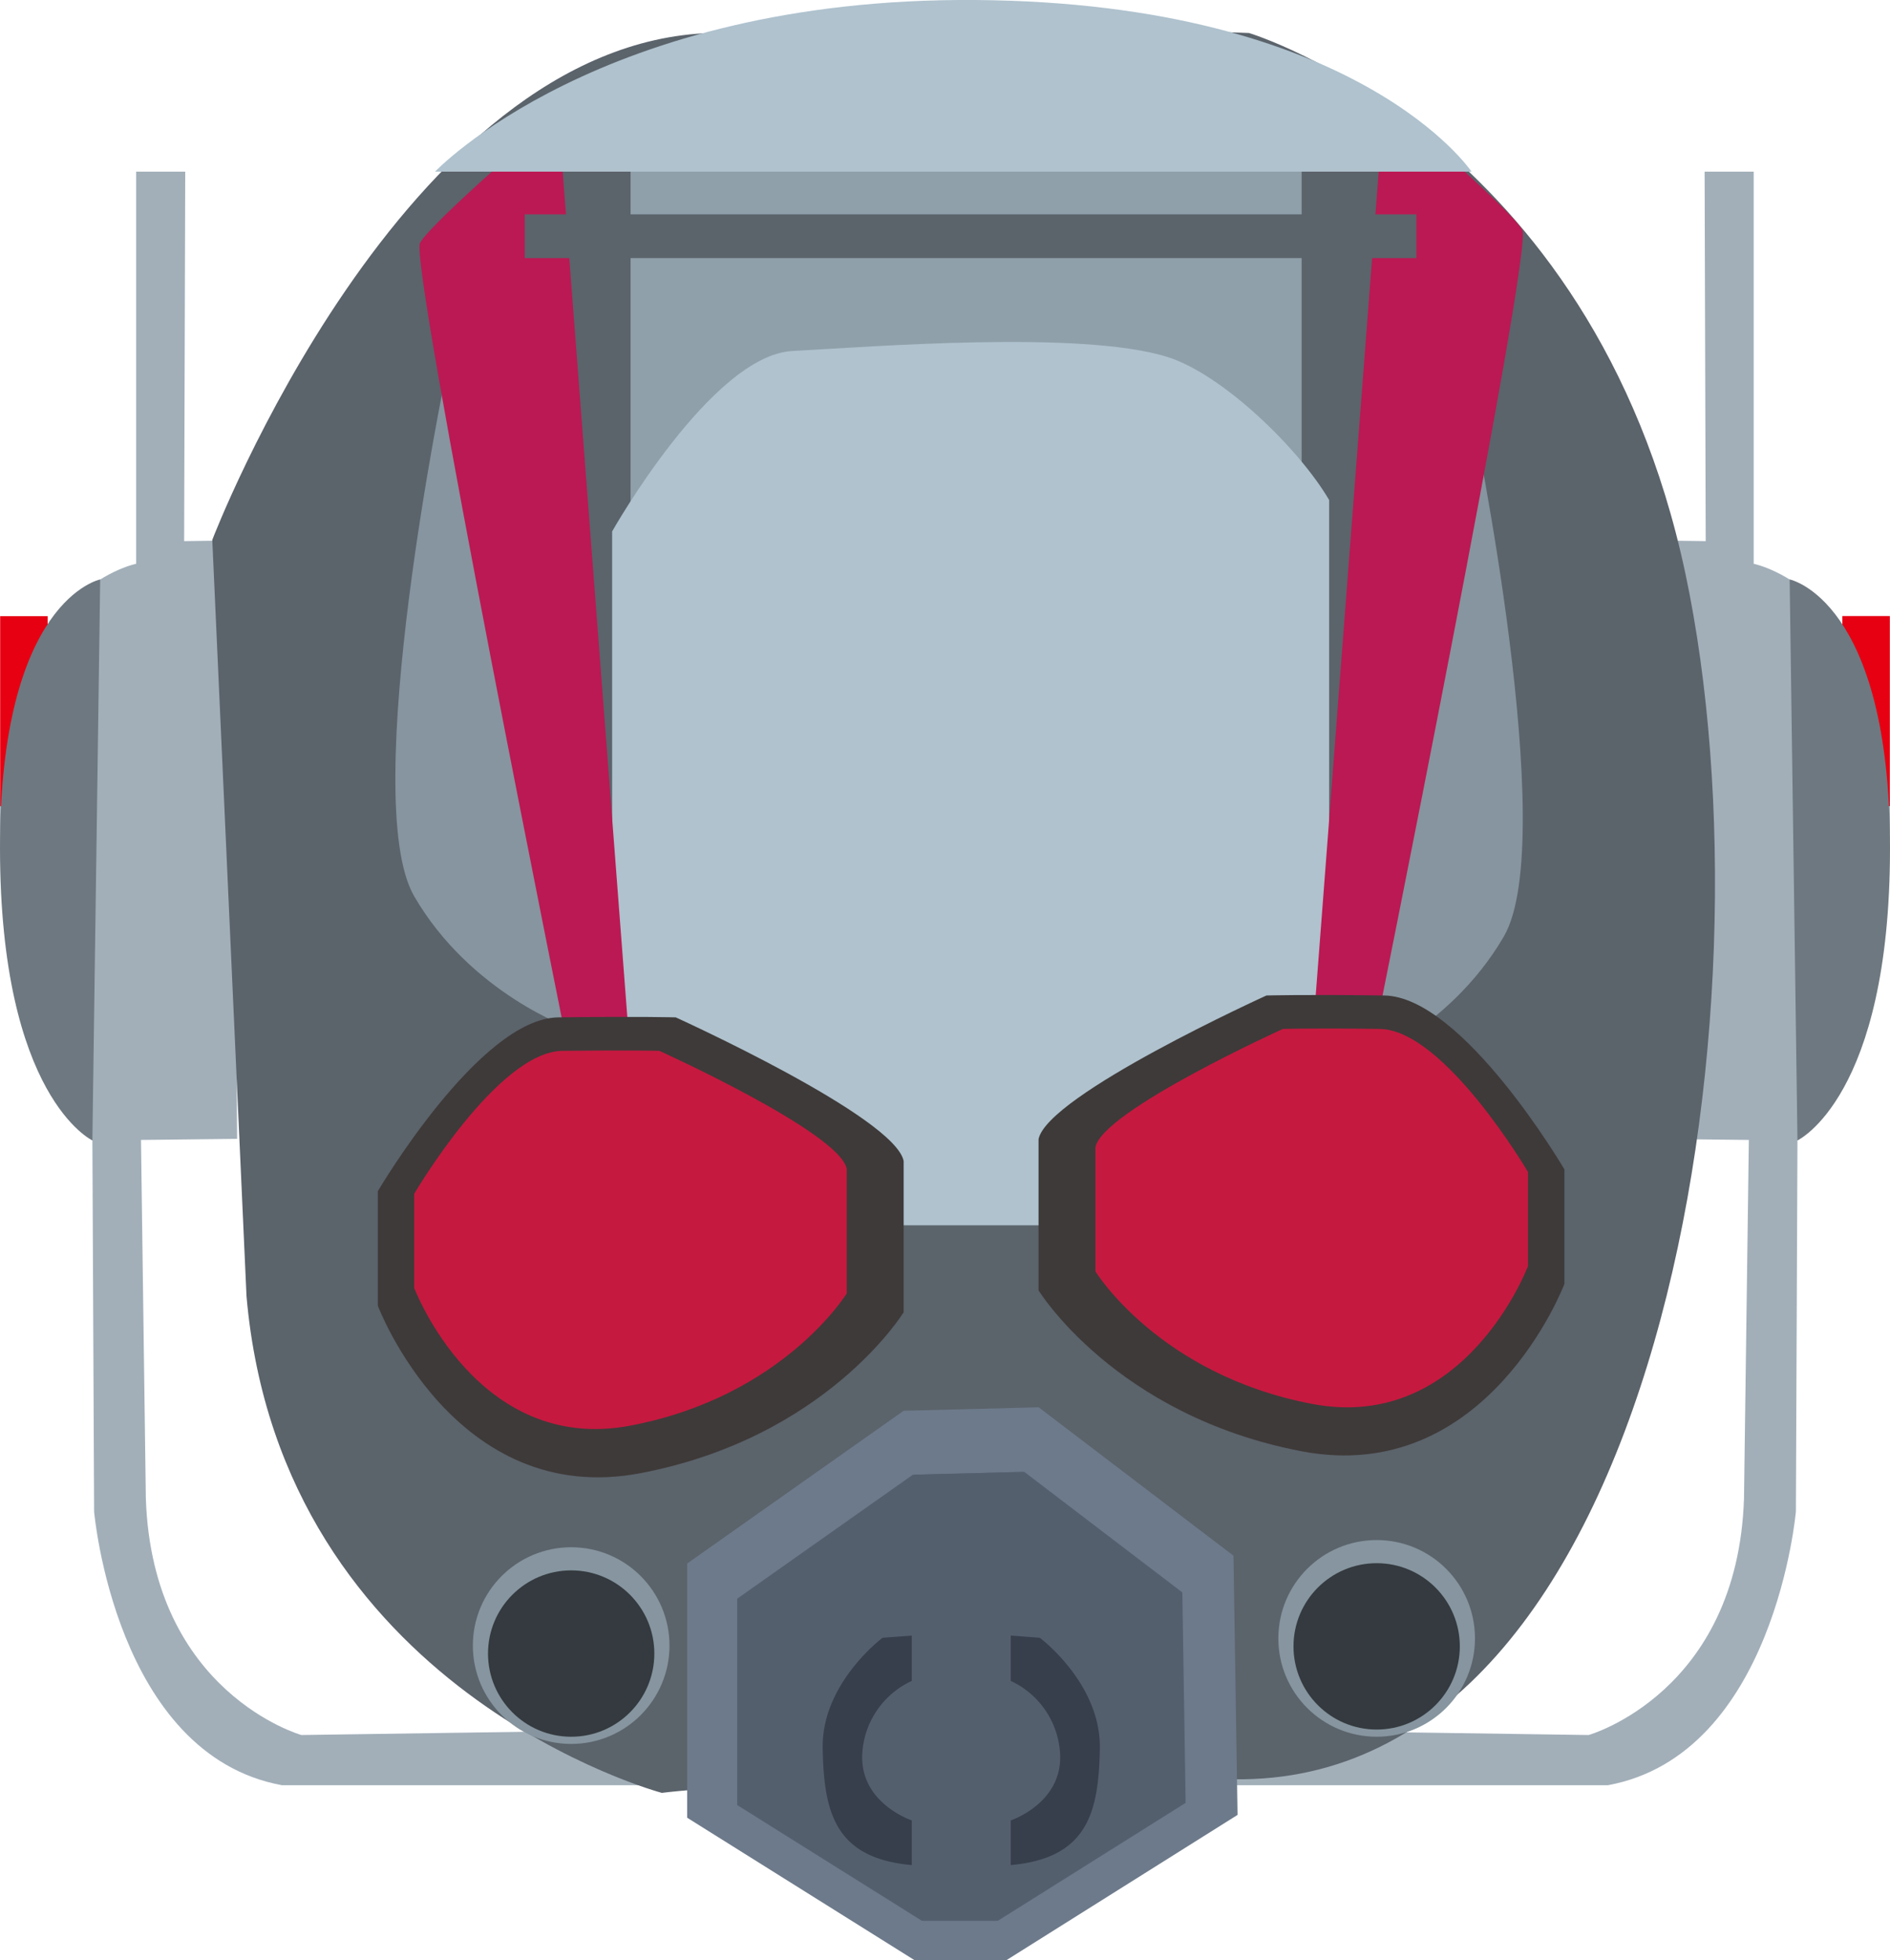 <svg id="图层_4" data-name="图层 4" xmlns="http://www.w3.org/2000/svg" viewBox="0 0 1209.1 1253.8"><title>Ant Man</title><g id="Ant_man" data-name="Ant man"><path d="M4943.7,2340.6v250.8s-90.2,17.6-87,169.9,59,198.9,59,198.9l1.1,237.3s13.4,155.4,120.1,175.1h294.8v-36.2l-282.3,4.1s-95.3-26.9-99.5-151.3l-3.1-229.3,61.5-.7-2.8-382.7-31.1.4.7-236.3Z" transform="translate(-4856.6 -2230.8)" style="fill:#a2afb9"/><rect x="0.1" y="394.1" width="30.4" height="121.57" style="fill:#e60012"/><path d="M4920.7,2601.4s-64.2,12.8-64.1,172,59.1,186.8,59.1,186.8Z" transform="translate(-4856.6 -2230.8)" style="fill:#6e7880"/><path d="M5978.5,2340.6v250.8s90.2,17.6,87.1,169.9-59.1,198.9-59.1,198.9l-1,237.3s-13.5,155.4-120.2,175.1H5590.5v-36.2l282.4,4.1s95.3-26.9,99.4-151.3l3.1-229.3-61.4-.7,2.7-382.7,31.1.4-.7-236.3Z" transform="translate(-4856.6 -2230.8)" style="fill:#a2afb9"/><rect x="6035.2" y="2624.9" width="30.4" height="121.57" transform="translate(7244.2 3140.5) rotate(-180)" style="fill:#e60012"/><path d="M6001.5,2601.4s64.2,12.8,64.2,172-59.2,186.8-59.2,186.8Z" transform="translate(-4856.6 -2230.8)" style="fill:#6e7880"/><path d="M4992.4,2576.1s121.8-318.5,319.2-324.2,344,0,344,0,219.8,66,279.2,345.7-16.6,775-288.7,771.2-366.1,8.7-366.1,8.7-243.7-64.8-265.7-317.7Z" transform="translate(-4856.6 -2230.8)" style="fill:#5b636b"/><rect x="403.4" y="106" width="429.3" height="235.9" style="fill:#90a0aa"/><path d="M5248.2,2570.7s63.5-112.6,115.3-115.4,184.6-13.3,239.6,3.7c35.3,10.9,84.4,58.5,103.8,91.6v366.8l-175.2,33.4-7.9,63.7h-93.9l-18.7-56.3-163-65.6Z" transform="translate(-4856.6 -2230.8)" style="fill:#afc2ce"/><path d="M5141.8,2470.5s-56.3,271.5-20.2,333.6,100.3,84.5,100.3,84.5Z" transform="translate(-4856.6 -2230.8)" style="fill:#86959f"/><path d="M5798.5,2496.1s56.3,271.4,20.2,333.6-100.3,84.5-100.3,84.5Z" transform="translate(-4856.6 -2230.8)" style="fill:#86959f"/><path d="M5742.1,2295.1s81.5,69.8,88.4,82.9-96,522.2-96,522.2h-38.7Z" transform="translate(-4856.6 -2230.8)" style="fill:#bb1953"/><path d="M5213.7,2303.3s-81.5,69.8-88.4,82.9,96,522.2,96,522.2H5260Z" transform="translate(-4856.6 -2230.8)" style="fill:#bb1953"/><path d="M5098.3,2992.7s64.9-110.5,115.4-111.2,75.2,0,75.2,0,140.3,63.6,145.8,91.9v96.7s-49,80.1-168.2,102.9-168.2-107.1-168.2-107.1Z" transform="translate(-4856.6 -2230.8)" style="fill:#3e3a39"/><path d="M5121.6,2994.3s53.4-90.9,94.9-91.4,61.9,0,61.9,0,115.4,52.2,119.9,75.5V3058s-40.3,65.9-138.3,84.6-138.4-88-138.4-88Z" transform="translate(-4856.6 -2230.8)" style="fill:#c6193f"/><path d="M5857.4,2978.7s-64.9-110.5-115.3-111.2-75.3,0-75.3,0-140.2,63.6-145.8,91.9v96.7s49.1,80.1,168.2,102.9,168.2-107,168.2-107Z" transform="translate(-4856.6 -2230.8)" style="fill:#3e3a39"/><path d="M5834.1,2980.4s-53.4-90.9-94.8-91.5-62,0-62,0-115.3,52.3-119.9,75.6V3044s40.4,65.9,138.4,84.7,138.3-88.1,138.3-88.1Z" transform="translate(-4856.6 -2230.8)" style="fill:#c6193f"/><rect x="335.7" y="137.1" width="570.4" height="27.98" style="fill:#5b636b"/><path d="M5134.9,2340.6s105.5-111.5,345.6-109.8c245.3,1.8,317.5,109.8,317.5,109.8Z" transform="translate(-4856.6 -2230.8)" style="fill:#afc2ce"/><polygon points="439.6 1162.6 439.6 1000 578.1 902.3 664.5 900.1 789.1 995 791.7 1160.8 643.7 1253.8 585.2 1253.8 439.6 1162.6" style="fill:#6d7a8b"/><polygon points="471.6 1154.5 471.6 1022.5 584 943.2 654.1 941.4 755.2 1018.5 757.3 1153.1 637.2 1228.5 589.7 1228.5 471.6 1154.5" style="fill:#545f6e"/><polygon points="472.8 1154.5 472.8 1022.5 585.2 943.2 655.3 941.4 756.4 1018.5 758.5 1153.1 638.4 1228.5 590.9 1228.5 472.8 1154.5" style="fill:#545f6e"/><path d="M5421.2,3278.3s-39,29.1-38.3,70.5,7.9,70.5,57,74.9v-28.6s-34.9-11.5-31.5-44.8a54.6,54.6,0,0,1,31.5-44.4v-29Z" transform="translate(-4856.6 -2230.8)" style="fill:#373f4c"/><path d="M5521.8,3278.3s39,29.1,38.4,70.5-8,70.5-57,74.9v-28.6s34.8-11.5,31.4-44.8a54.6,54.6,0,0,0-31.4-44.4v-29Z" transform="translate(-4856.6 -2230.8)" style="fill:#373f4c"/><circle cx="365.4" cy="1052.5" r="62.9" style="fill:#86959f"/><circle cx="365.4" cy="1057.6" r="53.2" style="fill:#343a3f"/><circle cx="880.7" cy="1047.9" r="62.9" style="fill:#86959f"/><circle cx="880.7" cy="1053" r="53.2" style="fill:#343a3f"/></g></svg>
